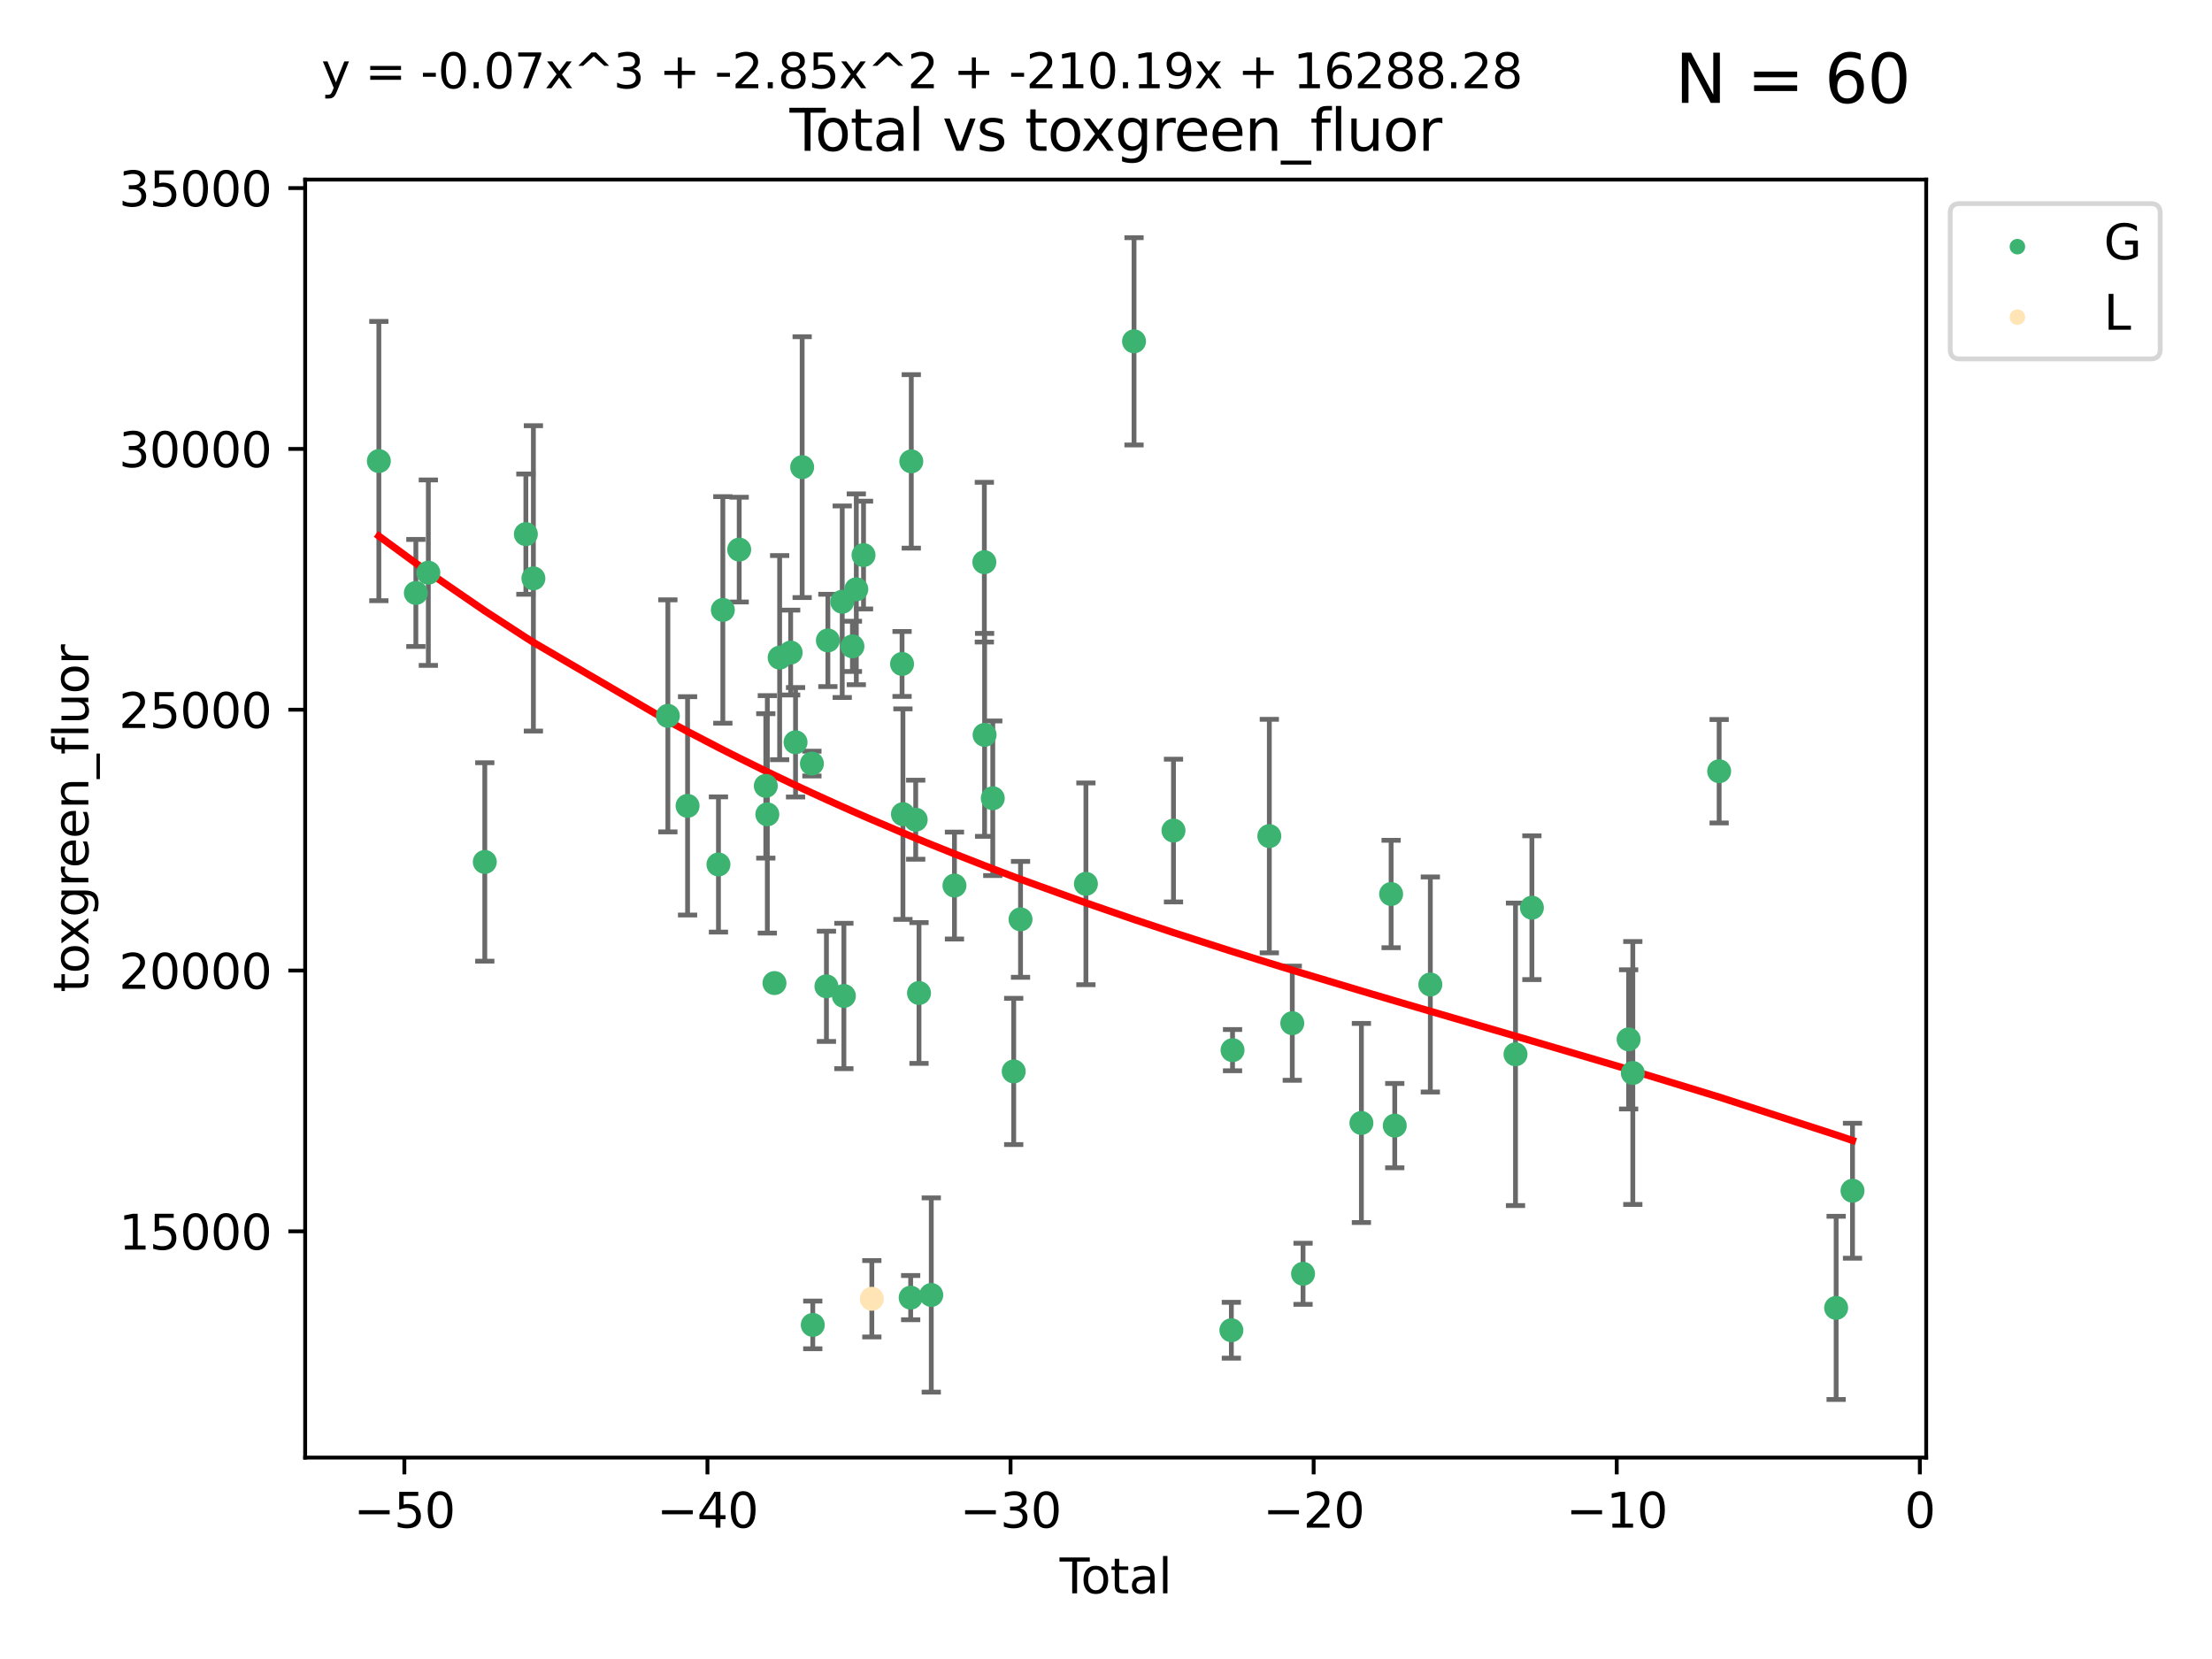 <?xml version="1.0" encoding="utf-8" standalone="no"?>
<!DOCTYPE svg PUBLIC "-//W3C//DTD SVG 1.1//EN"
  "http://www.w3.org/Graphics/SVG/1.1/DTD/svg11.dtd">
<svg xmlns:xlink="http://www.w3.org/1999/xlink" width="460.8pt" height="345.6pt" viewBox="0 0 460.8 345.6" xmlns="http://www.w3.org/2000/svg" version="1.1">
 <defs>
  <style type="text/css">*{stroke-linejoin: round; stroke-linecap: butt}</style>
 </defs>
 <g id="figure_1">
  <g id="patch_1">
   <path d="M 0 345.6 
L 460.8 345.6 
L 460.8 0 
L 0 0 
z
" style="fill: #ffffff"/>
  </g>
  <g id="axes_1">
   <g id="patch_2">
    <path d="M 63.571 303.64 
L 401.26 303.64 
L 401.26 37.411 
L 63.571 37.411 
z
" style="fill: #ffffff"/>
   </g>
   <g id="PathCollection_1">
    <defs>
     <path id="mec9928dfe5" d="M 0 1.118 
C 0.297 1.118 0.581 1 0.791 0.791 
C 1 0.581 1.118 0.297 1.118 0 
C 1.118 -0.297 1 -0.581 0.791 -0.791 
C 0.581 -1 0.297 -1.118 0 -1.118 
C -0.297 -1.118 -0.581 -1 -0.791 -0.791 
C -1 -0.581 -1.118 -0.297 -1.118 0 
C -1.118 0.297 -1 0.581 -0.791 0.791 
C -0.581 1 -0.297 1.118 0 1.118 
z
" style="stroke: #3cb371"/>
    </defs>
    <g clip-path="url(#p3810a87387)">
     <use xlink:href="#mec9928dfe5" x="78.921" y="96.048" style="fill: #3cb371; stroke: #3cb371"/>
     <use xlink:href="#mec9928dfe5" x="86.632" y="123.522" style="fill: #3cb371; stroke: #3cb371"/>
     <use xlink:href="#mec9928dfe5" x="89.23" y="119.301" style="fill: #3cb371; stroke: #3cb371"/>
     <use xlink:href="#mec9928dfe5" x="100.991" y="179.559" style="fill: #3cb371; stroke: #3cb371"/>
     <use xlink:href="#mec9928dfe5" x="109.547" y="111.272" style="fill: #3cb371; stroke: #3cb371"/>
     <use xlink:href="#mec9928dfe5" x="111.115" y="120.487" style="fill: #3cb371; stroke: #3cb371"/>
     <use xlink:href="#mec9928dfe5" x="139.13" y="149.128" style="fill: #3cb371; stroke: #3cb371"/>
     <use xlink:href="#mec9928dfe5" x="143.234" y="167.877" style="fill: #3cb371; stroke: #3cb371"/>
     <use xlink:href="#mec9928dfe5" x="149.667" y="180.088" style="fill: #3cb371; stroke: #3cb371"/>
     <use xlink:href="#mec9928dfe5" x="150.581" y="127.058" style="fill: #3cb371; stroke: #3cb371"/>
     <use xlink:href="#mec9928dfe5" x="153.989" y="114.493" style="fill: #3cb371; stroke: #3cb371"/>
     <use xlink:href="#mec9928dfe5" x="159.53" y="163.714" style="fill: #3cb371; stroke: #3cb371"/>
     <use xlink:href="#mec9928dfe5" x="159.85" y="169.645" style="fill: #3cb371; stroke: #3cb371"/>
     <use xlink:href="#mec9928dfe5" x="161.338" y="204.793" style="fill: #3cb371; stroke: #3cb371"/>
     <use xlink:href="#mec9928dfe5" x="162.414" y="136.995" style="fill: #3cb371; stroke: #3cb371"/>
     <use xlink:href="#mec9928dfe5" x="164.708" y="135.94" style="fill: #3cb371; stroke: #3cb371"/>
     <use xlink:href="#mec9928dfe5" x="165.728" y="154.629" style="fill: #3cb371; stroke: #3cb371"/>
     <use xlink:href="#mec9928dfe5" x="167.103" y="97.313" style="fill: #3cb371; stroke: #3cb371"/>
     <use xlink:href="#mec9928dfe5" x="169.136" y="159.069" style="fill: #3cb371; stroke: #3cb371"/>
     <use xlink:href="#mec9928dfe5" x="169.317" y="276.006" style="fill: #3cb371; stroke: #3cb371"/>
     <use xlink:href="#mec9928dfe5" x="172.162" y="205.47" style="fill: #3cb371; stroke: #3cb371"/>
     <use xlink:href="#mec9928dfe5" x="172.464" y="133.412" style="fill: #3cb371; stroke: #3cb371"/>
     <use xlink:href="#mec9928dfe5" x="175.452" y="125.352" style="fill: #3cb371; stroke: #3cb371"/>
     <use xlink:href="#mec9928dfe5" x="175.797" y="207.477" style="fill: #3cb371; stroke: #3cb371"/>
     <use xlink:href="#mec9928dfe5" x="177.576" y="134.649" style="fill: #3cb371; stroke: #3cb371"/>
     <use xlink:href="#mec9928dfe5" x="178.386" y="122.761" style="fill: #3cb371; stroke: #3cb371"/>
     <use xlink:href="#mec9928dfe5" x="179.887" y="115.631" style="fill: #3cb371; stroke: #3cb371"/>
     <use xlink:href="#mec9928dfe5" x="187.915" y="138.312" style="fill: #3cb371; stroke: #3cb371"/>
     <use xlink:href="#mec9928dfe5" x="188.097" y="169.603" style="fill: #3cb371; stroke: #3cb371"/>
     <use xlink:href="#mec9928dfe5" x="189.709" y="270.322" style="fill: #3cb371; stroke: #3cb371"/>
     <use xlink:href="#mec9928dfe5" x="189.838" y="96.115" style="fill: #3cb371; stroke: #3cb371"/>
     <use xlink:href="#mec9928dfe5" x="190.758" y="170.758" style="fill: #3cb371; stroke: #3cb371"/>
     <use xlink:href="#mec9928dfe5" x="191.445" y="206.859" style="fill: #3cb371; stroke: #3cb371"/>
     <use xlink:href="#mec9928dfe5" x="194.002" y="269.768" style="fill: #3cb371; stroke: #3cb371"/>
     <use xlink:href="#mec9928dfe5" x="198.831" y="184.477" style="fill: #3cb371; stroke: #3cb371"/>
     <use xlink:href="#mec9928dfe5" x="205.058" y="117.11" style="fill: #3cb371; stroke: #3cb371"/>
     <use xlink:href="#mec9928dfe5" x="205.109" y="153.088" style="fill: #3cb371; stroke: #3cb371"/>
     <use xlink:href="#mec9928dfe5" x="206.813" y="166.292" style="fill: #3cb371; stroke: #3cb371"/>
     <use xlink:href="#mec9928dfe5" x="211.175" y="223.199" style="fill: #3cb371; stroke: #3cb371"/>
     <use xlink:href="#mec9928dfe5" x="212.596" y="191.519" style="fill: #3cb371; stroke: #3cb371"/>
     <use xlink:href="#mec9928dfe5" x="226.215" y="184.12" style="fill: #3cb371; stroke: #3cb371"/>
     <use xlink:href="#mec9928dfe5" x="236.24" y="71.105" style="fill: #3cb371; stroke: #3cb371"/>
     <use xlink:href="#mec9928dfe5" x="244.459" y="173.02" style="fill: #3cb371; stroke: #3cb371"/>
     <use xlink:href="#mec9928dfe5" x="256.515" y="277.113" style="fill: #3cb371; stroke: #3cb371"/>
     <use xlink:href="#mec9928dfe5" x="256.761" y="218.767" style="fill: #3cb371; stroke: #3cb371"/>
     <use xlink:href="#mec9928dfe5" x="264.423" y="174.174" style="fill: #3cb371; stroke: #3cb371"/>
     <use xlink:href="#mec9928dfe5" x="269.206" y="213.15" style="fill: #3cb371; stroke: #3cb371"/>
     <use xlink:href="#mec9928dfe5" x="271.449" y="265.352" style="fill: #3cb371; stroke: #3cb371"/>
     <use xlink:href="#mec9928dfe5" x="283.606" y="233.936" style="fill: #3cb371; stroke: #3cb371"/>
     <use xlink:href="#mec9928dfe5" x="289.795" y="186.237" style="fill: #3cb371; stroke: #3cb371"/>
     <use xlink:href="#mec9928dfe5" x="290.554" y="234.489" style="fill: #3cb371; stroke: #3cb371"/>
     <use xlink:href="#mec9928dfe5" x="297.964" y="205.085" style="fill: #3cb371; stroke: #3cb371"/>
     <use xlink:href="#mec9928dfe5" x="315.707" y="219.635" style="fill: #3cb371; stroke: #3cb371"/>
     <use xlink:href="#mec9928dfe5" x="319.122" y="189.091" style="fill: #3cb371; stroke: #3cb371"/>
     <use xlink:href="#mec9928dfe5" x="339.271" y="216.519" style="fill: #3cb371; stroke: #3cb371"/>
     <use xlink:href="#mec9928dfe5" x="340.146" y="223.523" style="fill: #3cb371; stroke: #3cb371"/>
     <use xlink:href="#mec9928dfe5" x="358.131" y="160.664" style="fill: #3cb371; stroke: #3cb371"/>
     <use xlink:href="#mec9928dfe5" x="382.503" y="272.458" style="fill: #3cb371; stroke: #3cb371"/>
     <use xlink:href="#mec9928dfe5" x="385.911" y="248.052" style="fill: #3cb371; stroke: #3cb371"/>
    </g>
   </g>
   <g id="PathCollection_2">
    <defs>
     <path id="mc973ef1499" d="M 0 1.118 
C 0.297 1.118 0.581 1 0.791 0.791 
C 1 0.581 1.118 0.297 1.118 0 
C 1.118 -0.297 1 -0.581 0.791 -0.791 
C 0.581 -1 0.297 -1.118 0 -1.118 
C -0.297 -1.118 -0.581 -1 -0.791 -0.791 
C -1 -0.581 -1.118 -0.297 -1.118 0 
C -1.118 0.297 -1 0.581 -0.791 0.791 
C -0.581 1 -0.297 1.118 0 1.118 
z
" style="stroke: #ffe4b5"/>
    </defs>
    <g clip-path="url(#p3810a87387)">
     <use xlink:href="#mc973ef1499" x="181.621" y="270.558" style="fill: #ffe4b5; stroke: #ffe4b5"/>
    </g>
   </g>
   <g id="matplotlib.axis_1">
    <g id="xtick_1">
     <g id="line2d_1">
      <defs>
       <path id="mdeb9ce84ce" d="M 0 0 
L 0 3.5 
" style="stroke: #000000; stroke-width: 0.8"/>
      </defs>
      <g>
       <use xlink:href="#mdeb9ce84ce" x="84.235" y="303.64" style="stroke: #000000; stroke-width: 0.8"/>
      </g>
     </g>
     <g id="text_1">
      <!-- −50 -->
      <g transform="translate(73.682 318.238)scale(0.1 -0.1)">
       <defs>
        <path id="DejaVuSans-2212" d="M 678 2272 
L 4684 2272 
L 4684 1741 
L 678 1741 
L 678 2272 
z
" transform="scale(0.016)"/>
        <path id="DejaVuSans-35" d="M 691 4666 
L 3169 4666 
L 3169 4134 
L 1269 4134 
L 1269 2991 
Q 1406 3038 1543 3061 
Q 1681 3084 1819 3084 
Q 2600 3084 3056 2656 
Q 3513 2228 3513 1497 
Q 3513 744 3044 326 
Q 2575 -91 1722 -91 
Q 1428 -91 1123 -41 
Q 819 9 494 109 
L 494 744 
Q 775 591 1075 516 
Q 1375 441 1709 441 
Q 2250 441 2565 725 
Q 2881 1009 2881 1497 
Q 2881 1984 2565 2268 
Q 2250 2553 1709 2553 
Q 1456 2553 1204 2497 
Q 953 2441 691 2322 
L 691 4666 
z
" transform="scale(0.016)"/>
        <path id="DejaVuSans-30" d="M 2034 4250 
Q 1547 4250 1301 3770 
Q 1056 3291 1056 2328 
Q 1056 1369 1301 889 
Q 1547 409 2034 409 
Q 2525 409 2770 889 
Q 3016 1369 3016 2328 
Q 3016 3291 2770 3770 
Q 2525 4250 2034 4250 
z
M 2034 4750 
Q 2819 4750 3233 4129 
Q 3647 3509 3647 2328 
Q 3647 1150 3233 529 
Q 2819 -91 2034 -91 
Q 1250 -91 836 529 
Q 422 1150 422 2328 
Q 422 3509 836 4129 
Q 1250 4750 2034 4750 
z
" transform="scale(0.016)"/>
       </defs>
       <use xlink:href="#DejaVuSans-2212"/>
       <use xlink:href="#DejaVuSans-35" x="83.789"/>
       <use xlink:href="#DejaVuSans-30" x="147.412"/>
      </g>
     </g>
    </g>
    <g id="xtick_2">
     <g id="line2d_2">
      <g>
       <use xlink:href="#mdeb9ce84ce" x="147.375" y="303.64" style="stroke: #000000; stroke-width: 0.8"/>
      </g>
     </g>
     <g id="text_2">
      <!-- −40 -->
      <g transform="translate(136.823 318.238)scale(0.1 -0.1)">
       <defs>
        <path id="DejaVuSans-34" d="M 2419 4116 
L 825 1625 
L 2419 1625 
L 2419 4116 
z
M 2253 4666 
L 3047 4666 
L 3047 1625 
L 3713 1625 
L 3713 1100 
L 3047 1100 
L 3047 0 
L 2419 0 
L 2419 1100 
L 313 1100 
L 313 1709 
L 2253 4666 
z
" transform="scale(0.016)"/>
       </defs>
       <use xlink:href="#DejaVuSans-2212"/>
       <use xlink:href="#DejaVuSans-34" x="83.789"/>
       <use xlink:href="#DejaVuSans-30" x="147.412"/>
      </g>
     </g>
    </g>
    <g id="xtick_3">
     <g id="line2d_3">
      <g>
       <use xlink:href="#mdeb9ce84ce" x="210.515" y="303.64" style="stroke: #000000; stroke-width: 0.8"/>
      </g>
     </g>
     <g id="text_3">
      <!-- −30 -->
      <g transform="translate(199.963 318.238)scale(0.1 -0.1)">
       <defs>
        <path id="DejaVuSans-33" d="M 2597 2516 
Q 3050 2419 3304 2112 
Q 3559 1806 3559 1356 
Q 3559 666 3084 287 
Q 2609 -91 1734 -91 
Q 1441 -91 1130 -33 
Q 819 25 488 141 
L 488 750 
Q 750 597 1062 519 
Q 1375 441 1716 441 
Q 2309 441 2620 675 
Q 2931 909 2931 1356 
Q 2931 1769 2642 2001 
Q 2353 2234 1838 2234 
L 1294 2234 
L 1294 2753 
L 1863 2753 
Q 2328 2753 2575 2939 
Q 2822 3125 2822 3475 
Q 2822 3834 2567 4026 
Q 2313 4219 1838 4219 
Q 1578 4219 1281 4162 
Q 984 4106 628 3988 
L 628 4550 
Q 988 4650 1302 4700 
Q 1616 4750 1894 4750 
Q 2613 4750 3031 4423 
Q 3450 4097 3450 3541 
Q 3450 3153 3228 2886 
Q 3006 2619 2597 2516 
z
" transform="scale(0.016)"/>
       </defs>
       <use xlink:href="#DejaVuSans-2212"/>
       <use xlink:href="#DejaVuSans-33" x="83.789"/>
       <use xlink:href="#DejaVuSans-30" x="147.412"/>
      </g>
     </g>
    </g>
    <g id="xtick_4">
     <g id="line2d_4">
      <g>
       <use xlink:href="#mdeb9ce84ce" x="273.656" y="303.64" style="stroke: #000000; stroke-width: 0.8"/>
      </g>
     </g>
     <g id="text_4">
      <!-- −20 -->
      <g transform="translate(263.103 318.238)scale(0.1 -0.1)">
       <defs>
        <path id="DejaVuSans-32" d="M 1228 531 
L 3431 531 
L 3431 0 
L 469 0 
L 469 531 
Q 828 903 1448 1529 
Q 2069 2156 2228 2338 
Q 2531 2678 2651 2914 
Q 2772 3150 2772 3378 
Q 2772 3750 2511 3984 
Q 2250 4219 1831 4219 
Q 1534 4219 1204 4116 
Q 875 4013 500 3803 
L 500 4441 
Q 881 4594 1212 4672 
Q 1544 4750 1819 4750 
Q 2544 4750 2975 4387 
Q 3406 4025 3406 3419 
Q 3406 3131 3298 2873 
Q 3191 2616 2906 2266 
Q 2828 2175 2409 1742 
Q 1991 1309 1228 531 
z
" transform="scale(0.016)"/>
       </defs>
       <use xlink:href="#DejaVuSans-2212"/>
       <use xlink:href="#DejaVuSans-32" x="83.789"/>
       <use xlink:href="#DejaVuSans-30" x="147.412"/>
      </g>
     </g>
    </g>
    <g id="xtick_5">
     <g id="line2d_5">
      <g>
       <use xlink:href="#mdeb9ce84ce" x="336.796" y="303.64" style="stroke: #000000; stroke-width: 0.8"/>
      </g>
     </g>
     <g id="text_5">
      <!-- −10 -->
      <g transform="translate(326.244 318.238)scale(0.1 -0.1)">
       <defs>
        <path id="DejaVuSans-31" d="M 794 531 
L 1825 531 
L 1825 4091 
L 703 3866 
L 703 4441 
L 1819 4666 
L 2450 4666 
L 2450 531 
L 3481 531 
L 3481 0 
L 794 0 
L 794 531 
z
" transform="scale(0.016)"/>
       </defs>
       <use xlink:href="#DejaVuSans-2212"/>
       <use xlink:href="#DejaVuSans-31" x="83.789"/>
       <use xlink:href="#DejaVuSans-30" x="147.412"/>
      </g>
     </g>
    </g>
    <g id="xtick_6">
     <g id="line2d_6">
      <g>
       <use xlink:href="#mdeb9ce84ce" x="399.937" y="303.64" style="stroke: #000000; stroke-width: 0.8"/>
      </g>
     </g>
     <g id="text_6">
      <!-- 0 -->
      <g transform="translate(396.755 318.238)scale(0.1 -0.1)">
       <use xlink:href="#DejaVuSans-30"/>
      </g>
     </g>
    </g>
    <g id="text_7">
     <!-- Total -->
     <g transform="translate(220.739 331.917)scale(0.1 -0.1)">
      <defs>
       <path id="DejaVuSans-54" d="M -19 4666 
L 3928 4666 
L 3928 4134 
L 2272 4134 
L 2272 0 
L 1638 0 
L 1638 4134 
L -19 4134 
L -19 4666 
z
" transform="scale(0.016)"/>
       <path id="DejaVuSans-6f" d="M 1959 3097 
Q 1497 3097 1228 2736 
Q 959 2375 959 1747 
Q 959 1119 1226 758 
Q 1494 397 1959 397 
Q 2419 397 2687 759 
Q 2956 1122 2956 1747 
Q 2956 2369 2687 2733 
Q 2419 3097 1959 3097 
z
M 1959 3584 
Q 2709 3584 3137 3096 
Q 3566 2609 3566 1747 
Q 3566 888 3137 398 
Q 2709 -91 1959 -91 
Q 1206 -91 779 398 
Q 353 888 353 1747 
Q 353 2609 779 3096 
Q 1206 3584 1959 3584 
z
" transform="scale(0.016)"/>
       <path id="DejaVuSans-74" d="M 1172 4494 
L 1172 3500 
L 2356 3500 
L 2356 3053 
L 1172 3053 
L 1172 1153 
Q 1172 725 1289 603 
Q 1406 481 1766 481 
L 2356 481 
L 2356 0 
L 1766 0 
Q 1100 0 847 248 
Q 594 497 594 1153 
L 594 3053 
L 172 3053 
L 172 3500 
L 594 3500 
L 594 4494 
L 1172 4494 
z
" transform="scale(0.016)"/>
       <path id="DejaVuSans-61" d="M 2194 1759 
Q 1497 1759 1228 1600 
Q 959 1441 959 1056 
Q 959 750 1161 570 
Q 1363 391 1709 391 
Q 2188 391 2477 730 
Q 2766 1069 2766 1631 
L 2766 1759 
L 2194 1759 
z
M 3341 1997 
L 3341 0 
L 2766 0 
L 2766 531 
Q 2569 213 2275 61 
Q 1981 -91 1556 -91 
Q 1019 -91 701 211 
Q 384 513 384 1019 
Q 384 1609 779 1909 
Q 1175 2209 1959 2209 
L 2766 2209 
L 2766 2266 
Q 2766 2663 2505 2880 
Q 2244 3097 1772 3097 
Q 1472 3097 1187 3025 
Q 903 2953 641 2809 
L 641 3341 
Q 956 3463 1253 3523 
Q 1550 3584 1831 3584 
Q 2591 3584 2966 3190 
Q 3341 2797 3341 1997 
z
" transform="scale(0.016)"/>
       <path id="DejaVuSans-6c" d="M 603 4863 
L 1178 4863 
L 1178 0 
L 603 0 
L 603 4863 
z
" transform="scale(0.016)"/>
      </defs>
      <use xlink:href="#DejaVuSans-54"/>
      <use xlink:href="#DejaVuSans-6f" x="44.084"/>
      <use xlink:href="#DejaVuSans-74" x="105.266"/>
      <use xlink:href="#DejaVuSans-61" x="144.475"/>
      <use xlink:href="#DejaVuSans-6c" x="205.754"/>
     </g>
    </g>
   </g>
   <g id="matplotlib.axis_2">
    <g id="ytick_1">
     <g id="line2d_7">
      <defs>
       <path id="m1583beb563" d="M 0 0 
L -3.5 0 
" style="stroke: #000000; stroke-width: 0.8"/>
      </defs>
      <g>
       <use xlink:href="#m1583beb563" x="63.571" y="256.511" style="stroke: #000000; stroke-width: 0.8"/>
      </g>
     </g>
     <g id="text_8">
      <!-- 15000 -->
      <g transform="translate(24.759 260.31)scale(0.1 -0.1)">
       <use xlink:href="#DejaVuSans-31"/>
       <use xlink:href="#DejaVuSans-35" x="63.623"/>
       <use xlink:href="#DejaVuSans-30" x="127.246"/>
       <use xlink:href="#DejaVuSans-30" x="190.869"/>
       <use xlink:href="#DejaVuSans-30" x="254.492"/>
      </g>
     </g>
    </g>
    <g id="ytick_2">
     <g id="line2d_8">
      <g>
       <use xlink:href="#m1583beb563" x="63.571" y="202.179" style="stroke: #000000; stroke-width: 0.8"/>
      </g>
     </g>
     <g id="text_9">
      <!-- 20000 -->
      <g transform="translate(24.759 205.978)scale(0.1 -0.1)">
       <use xlink:href="#DejaVuSans-32"/>
       <use xlink:href="#DejaVuSans-30" x="63.623"/>
       <use xlink:href="#DejaVuSans-30" x="127.246"/>
       <use xlink:href="#DejaVuSans-30" x="190.869"/>
       <use xlink:href="#DejaVuSans-30" x="254.492"/>
      </g>
     </g>
    </g>
    <g id="ytick_3">
     <g id="line2d_9">
      <g>
       <use xlink:href="#m1583beb563" x="63.571" y="147.847" style="stroke: #000000; stroke-width: 0.8"/>
      </g>
     </g>
     <g id="text_10">
      <!-- 25000 -->
      <g transform="translate(24.759 151.646)scale(0.1 -0.1)">
       <use xlink:href="#DejaVuSans-32"/>
       <use xlink:href="#DejaVuSans-35" x="63.623"/>
       <use xlink:href="#DejaVuSans-30" x="127.246"/>
       <use xlink:href="#DejaVuSans-30" x="190.869"/>
       <use xlink:href="#DejaVuSans-30" x="254.492"/>
      </g>
     </g>
    </g>
    <g id="ytick_4">
     <g id="line2d_10">
      <g>
       <use xlink:href="#m1583beb563" x="63.571" y="93.515" style="stroke: #000000; stroke-width: 0.8"/>
      </g>
     </g>
     <g id="text_11">
      <!-- 30000 -->
      <g transform="translate(24.759 97.315)scale(0.1 -0.1)">
       <use xlink:href="#DejaVuSans-33"/>
       <use xlink:href="#DejaVuSans-30" x="63.623"/>
       <use xlink:href="#DejaVuSans-30" x="127.246"/>
       <use xlink:href="#DejaVuSans-30" x="190.869"/>
       <use xlink:href="#DejaVuSans-30" x="254.492"/>
      </g>
     </g>
    </g>
    <g id="ytick_5">
     <g id="line2d_11">
      <g>
       <use xlink:href="#m1583beb563" x="63.571" y="39.183" style="stroke: #000000; stroke-width: 0.8"/>
      </g>
     </g>
     <g id="text_12">
      <!-- 35000 -->
      <g transform="translate(24.759 42.983)scale(0.1 -0.1)">
       <use xlink:href="#DejaVuSans-33"/>
       <use xlink:href="#DejaVuSans-35" x="63.623"/>
       <use xlink:href="#DejaVuSans-30" x="127.246"/>
       <use xlink:href="#DejaVuSans-30" x="190.869"/>
       <use xlink:href="#DejaVuSans-30" x="254.492"/>
      </g>
     </g>
    </g>
    <g id="text_13">
     <!-- toxgreen_fluor -->
     <g transform="translate(18.401 206.72)rotate(-90)scale(0.1 -0.1)">
      <defs>
       <path id="DejaVuSans-78" d="M 3513 3500 
L 2247 1797 
L 3578 0 
L 2900 0 
L 1881 1375 
L 863 0 
L 184 0 
L 1544 1831 
L 300 3500 
L 978 3500 
L 1906 2253 
L 2834 3500 
L 3513 3500 
z
" transform="scale(0.016)"/>
       <path id="DejaVuSans-67" d="M 2906 1791 
Q 2906 2416 2648 2759 
Q 2391 3103 1925 3103 
Q 1463 3103 1205 2759 
Q 947 2416 947 1791 
Q 947 1169 1205 825 
Q 1463 481 1925 481 
Q 2391 481 2648 825 
Q 2906 1169 2906 1791 
z
M 3481 434 
Q 3481 -459 3084 -895 
Q 2688 -1331 1869 -1331 
Q 1566 -1331 1297 -1286 
Q 1028 -1241 775 -1147 
L 775 -588 
Q 1028 -725 1275 -790 
Q 1522 -856 1778 -856 
Q 2344 -856 2625 -561 
Q 2906 -266 2906 331 
L 2906 616 
Q 2728 306 2450 153 
Q 2172 0 1784 0 
Q 1141 0 747 490 
Q 353 981 353 1791 
Q 353 2603 747 3093 
Q 1141 3584 1784 3584 
Q 2172 3584 2450 3431 
Q 2728 3278 2906 2969 
L 2906 3500 
L 3481 3500 
L 3481 434 
z
" transform="scale(0.016)"/>
       <path id="DejaVuSans-72" d="M 2631 2963 
Q 2534 3019 2420 3045 
Q 2306 3072 2169 3072 
Q 1681 3072 1420 2755 
Q 1159 2438 1159 1844 
L 1159 0 
L 581 0 
L 581 3500 
L 1159 3500 
L 1159 2956 
Q 1341 3275 1631 3429 
Q 1922 3584 2338 3584 
Q 2397 3584 2469 3576 
Q 2541 3569 2628 3553 
L 2631 2963 
z
" transform="scale(0.016)"/>
       <path id="DejaVuSans-65" d="M 3597 1894 
L 3597 1613 
L 953 1613 
Q 991 1019 1311 708 
Q 1631 397 2203 397 
Q 2534 397 2845 478 
Q 3156 559 3463 722 
L 3463 178 
Q 3153 47 2828 -22 
Q 2503 -91 2169 -91 
Q 1331 -91 842 396 
Q 353 884 353 1716 
Q 353 2575 817 3079 
Q 1281 3584 2069 3584 
Q 2775 3584 3186 3129 
Q 3597 2675 3597 1894 
z
M 3022 2063 
Q 3016 2534 2758 2815 
Q 2500 3097 2075 3097 
Q 1594 3097 1305 2825 
Q 1016 2553 972 2059 
L 3022 2063 
z
" transform="scale(0.016)"/>
       <path id="DejaVuSans-6e" d="M 3513 2113 
L 3513 0 
L 2938 0 
L 2938 2094 
Q 2938 2591 2744 2837 
Q 2550 3084 2163 3084 
Q 1697 3084 1428 2787 
Q 1159 2491 1159 1978 
L 1159 0 
L 581 0 
L 581 3500 
L 1159 3500 
L 1159 2956 
Q 1366 3272 1645 3428 
Q 1925 3584 2291 3584 
Q 2894 3584 3203 3211 
Q 3513 2838 3513 2113 
z
" transform="scale(0.016)"/>
       <path id="DejaVuSans-5f" d="M 3263 -1063 
L 3263 -1509 
L -63 -1509 
L -63 -1063 
L 3263 -1063 
z
" transform="scale(0.016)"/>
       <path id="DejaVuSans-66" d="M 2375 4863 
L 2375 4384 
L 1825 4384 
Q 1516 4384 1395 4259 
Q 1275 4134 1275 3809 
L 1275 3500 
L 2222 3500 
L 2222 3053 
L 1275 3053 
L 1275 0 
L 697 0 
L 697 3053 
L 147 3053 
L 147 3500 
L 697 3500 
L 697 3744 
Q 697 4328 969 4595 
Q 1241 4863 1831 4863 
L 2375 4863 
z
" transform="scale(0.016)"/>
       <path id="DejaVuSans-75" d="M 544 1381 
L 544 3500 
L 1119 3500 
L 1119 1403 
Q 1119 906 1312 657 
Q 1506 409 1894 409 
Q 2359 409 2629 706 
Q 2900 1003 2900 1516 
L 2900 3500 
L 3475 3500 
L 3475 0 
L 2900 0 
L 2900 538 
Q 2691 219 2414 64 
Q 2138 -91 1772 -91 
Q 1169 -91 856 284 
Q 544 659 544 1381 
z
M 1991 3584 
L 1991 3584 
z
" transform="scale(0.016)"/>
      </defs>
      <use xlink:href="#DejaVuSans-74"/>
      <use xlink:href="#DejaVuSans-6f" x="39.209"/>
      <use xlink:href="#DejaVuSans-78" x="97.266"/>
      <use xlink:href="#DejaVuSans-67" x="156.445"/>
      <use xlink:href="#DejaVuSans-72" x="219.922"/>
      <use xlink:href="#DejaVuSans-65" x="258.785"/>
      <use xlink:href="#DejaVuSans-65" x="320.309"/>
      <use xlink:href="#DejaVuSans-6e" x="381.832"/>
      <use xlink:href="#DejaVuSans-5f" x="445.211"/>
      <use xlink:href="#DejaVuSans-66" x="495.211"/>
      <use xlink:href="#DejaVuSans-6c" x="530.416"/>
      <use xlink:href="#DejaVuSans-75" x="558.199"/>
      <use xlink:href="#DejaVuSans-6f" x="621.578"/>
      <use xlink:href="#DejaVuSans-72" x="682.76"/>
     </g>
    </g>
   </g>
   <g id="LineCollection_1">
    <path d="M 78.921 125.138 
L 78.921 66.959 
" clip-path="url(#p3810a87387)" style="fill: none; stroke: #696969"/>
    <path d="M 86.632 134.672 
L 86.632 112.372 
" clip-path="url(#p3810a87387)" style="fill: none; stroke: #696969"/>
    <path d="M 89.23 138.619 
L 89.23 99.984 
" clip-path="url(#p3810a87387)" style="fill: none; stroke: #696969"/>
    <path d="M 100.991 200.223 
L 100.991 158.894 
" clip-path="url(#p3810a87387)" style="fill: none; stroke: #696969"/>
    <path d="M 109.547 123.797 
L 109.547 98.746 
" clip-path="url(#p3810a87387)" style="fill: none; stroke: #696969"/>
    <path d="M 111.115 152.293 
L 111.115 88.682 
" clip-path="url(#p3810a87387)" style="fill: none; stroke: #696969"/>
    <path d="M 139.13 173.298 
L 139.13 124.958 
" clip-path="url(#p3810a87387)" style="fill: none; stroke: #696969"/>
    <path d="M 143.234 190.618 
L 143.234 145.135 
" clip-path="url(#p3810a87387)" style="fill: none; stroke: #696969"/>
    <path d="M 149.667 194.167 
L 149.667 166.008 
" clip-path="url(#p3810a87387)" style="fill: none; stroke: #696969"/>
    <path d="M 150.581 150.66 
L 150.581 103.457 
" clip-path="url(#p3810a87387)" style="fill: none; stroke: #696969"/>
    <path d="M 153.989 125.404 
L 153.989 103.582 
" clip-path="url(#p3810a87387)" style="fill: none; stroke: #696969"/>
    <path d="M 159.53 178.757 
L 159.53 148.671 
" clip-path="url(#p3810a87387)" style="fill: none; stroke: #696969"/>
    <path d="M 159.85 194.38 
L 159.85 144.911 
" clip-path="url(#p3810a87387)" style="fill: none; stroke: #696969"/>
    <path d="M 161.338 205.606 
L 161.338 203.979 
" clip-path="url(#p3810a87387)" style="fill: none; stroke: #696969"/>
    <path d="M 162.414 158.256 
L 162.414 115.734 
" clip-path="url(#p3810a87387)" style="fill: none; stroke: #696969"/>
    <path d="M 164.708 144.778 
L 164.708 127.103 
" clip-path="url(#p3810a87387)" style="fill: none; stroke: #696969"/>
    <path d="M 165.728 166.028 
L 165.728 143.229 
" clip-path="url(#p3810a87387)" style="fill: none; stroke: #696969"/>
    <path d="M 167.103 124.482 
L 167.103 70.143 
" clip-path="url(#p3810a87387)" style="fill: none; stroke: #696969"/>
    <path d="M 169.136 161.651 
L 169.136 156.486 
" clip-path="url(#p3810a87387)" style="fill: none; stroke: #696969"/>
    <path d="M 169.317 280.975 
L 169.317 271.036 
" clip-path="url(#p3810a87387)" style="fill: none; stroke: #696969"/>
    <path d="M 172.162 216.95 
L 172.162 193.99 
" clip-path="url(#p3810a87387)" style="fill: none; stroke: #696969"/>
    <path d="M 172.464 143.03 
L 172.464 123.793 
" clip-path="url(#p3810a87387)" style="fill: none; stroke: #696969"/>
    <path d="M 175.452 145.303 
L 175.452 105.402 
" clip-path="url(#p3810a87387)" style="fill: none; stroke: #696969"/>
    <path d="M 175.797 222.62 
L 175.797 192.334 
" clip-path="url(#p3810a87387)" style="fill: none; stroke: #696969"/>
    <path d="M 177.576 139.883 
L 177.576 129.415 
" clip-path="url(#p3810a87387)" style="fill: none; stroke: #696969"/>
    <path d="M 178.386 142.632 
L 178.386 102.889 
" clip-path="url(#p3810a87387)" style="fill: none; stroke: #696969"/>
    <path d="M 179.887 126.854 
L 179.887 104.409 
" clip-path="url(#p3810a87387)" style="fill: none; stroke: #696969"/>
    <path d="M 187.915 145.078 
L 187.915 131.546 
" clip-path="url(#p3810a87387)" style="fill: none; stroke: #696969"/>
    <path d="M 188.097 191.531 
L 188.097 147.675 
" clip-path="url(#p3810a87387)" style="fill: none; stroke: #696969"/>
    <path d="M 189.709 274.927 
L 189.709 265.717 
" clip-path="url(#p3810a87387)" style="fill: none; stroke: #696969"/>
    <path d="M 189.838 114.186 
L 189.838 78.044 
" clip-path="url(#p3810a87387)" style="fill: none; stroke: #696969"/>
    <path d="M 190.758 178.993 
L 190.758 162.524 
" clip-path="url(#p3810a87387)" style="fill: none; stroke: #696969"/>
    <path d="M 191.445 221.522 
L 191.445 192.196 
" clip-path="url(#p3810a87387)" style="fill: none; stroke: #696969"/>
    <path d="M 194.002 290 
L 194.002 249.536 
" clip-path="url(#p3810a87387)" style="fill: none; stroke: #696969"/>
    <path d="M 198.831 195.612 
L 198.831 173.341 
" clip-path="url(#p3810a87387)" style="fill: none; stroke: #696969"/>
    <path d="M 205.058 133.746 
L 205.058 100.474 
" clip-path="url(#p3810a87387)" style="fill: none; stroke: #696969"/>
    <path d="M 205.109 174.228 
L 205.109 131.947 
" clip-path="url(#p3810a87387)" style="fill: none; stroke: #696969"/>
    <path d="M 206.813 182.398 
L 206.813 150.186 
" clip-path="url(#p3810a87387)" style="fill: none; stroke: #696969"/>
    <path d="M 211.175 238.428 
L 211.175 207.97 
" clip-path="url(#p3810a87387)" style="fill: none; stroke: #696969"/>
    <path d="M 212.596 203.589 
L 212.596 179.449 
" clip-path="url(#p3810a87387)" style="fill: none; stroke: #696969"/>
    <path d="M 226.215 205.132 
L 226.215 163.108 
" clip-path="url(#p3810a87387)" style="fill: none; stroke: #696969"/>
    <path d="M 236.24 92.698 
L 236.24 49.513 
" clip-path="url(#p3810a87387)" style="fill: none; stroke: #696969"/>
    <path d="M 244.459 187.886 
L 244.459 158.154 
" clip-path="url(#p3810a87387)" style="fill: none; stroke: #696969"/>
    <path d="M 256.515 282.93 
L 256.515 271.296 
" clip-path="url(#p3810a87387)" style="fill: none; stroke: #696969"/>
    <path d="M 256.761 223.062 
L 256.761 214.471 
" clip-path="url(#p3810a87387)" style="fill: none; stroke: #696969"/>
    <path d="M 264.423 198.498 
L 264.423 149.85 
" clip-path="url(#p3810a87387)" style="fill: none; stroke: #696969"/>
    <path d="M 269.206 225.044 
L 269.206 201.256 
" clip-path="url(#p3810a87387)" style="fill: none; stroke: #696969"/>
    <path d="M 271.449 271.717 
L 271.449 258.986 
" clip-path="url(#p3810a87387)" style="fill: none; stroke: #696969"/>
    <path d="M 283.606 254.674 
L 283.606 213.198 
" clip-path="url(#p3810a87387)" style="fill: none; stroke: #696969"/>
    <path d="M 289.795 197.422 
L 289.795 175.052 
" clip-path="url(#p3810a87387)" style="fill: none; stroke: #696969"/>
    <path d="M 290.554 243.27 
L 290.554 225.708 
" clip-path="url(#p3810a87387)" style="fill: none; stroke: #696969"/>
    <path d="M 297.964 227.486 
L 297.964 182.685 
" clip-path="url(#p3810a87387)" style="fill: none; stroke: #696969"/>
    <path d="M 315.707 251.141 
L 315.707 188.129 
" clip-path="url(#p3810a87387)" style="fill: none; stroke: #696969"/>
    <path d="M 319.122 204.068 
L 319.122 174.113 
" clip-path="url(#p3810a87387)" style="fill: none; stroke: #696969"/>
    <path d="M 339.271 231.02 
L 339.271 202.018 
" clip-path="url(#p3810a87387)" style="fill: none; stroke: #696969"/>
    <path d="M 340.146 250.909 
L 340.146 196.137 
" clip-path="url(#p3810a87387)" style="fill: none; stroke: #696969"/>
    <path d="M 358.131 171.44 
L 358.131 149.889 
" clip-path="url(#p3810a87387)" style="fill: none; stroke: #696969"/>
    <path d="M 382.503 291.539 
L 382.503 253.376 
" clip-path="url(#p3810a87387)" style="fill: none; stroke: #696969"/>
    <path d="M 385.911 262.109 
L 385.911 233.994 
" clip-path="url(#p3810a87387)" style="fill: none; stroke: #696969"/>
   </g>
   <g id="line2d_12">
    <defs>
     <path id="m4395dd7ab8" d="M 2 0 
L -2 -0 
" style="stroke: #696969"/>
    </defs>
    <g clip-path="url(#p3810a87387)">
     <use xlink:href="#m4395dd7ab8" x="78.921" y="125.138" style="fill: #696969; stroke: #696969"/>
     <use xlink:href="#m4395dd7ab8" x="86.632" y="134.672" style="fill: #696969; stroke: #696969"/>
     <use xlink:href="#m4395dd7ab8" x="89.23" y="138.619" style="fill: #696969; stroke: #696969"/>
     <use xlink:href="#m4395dd7ab8" x="100.991" y="200.223" style="fill: #696969; stroke: #696969"/>
     <use xlink:href="#m4395dd7ab8" x="109.547" y="123.797" style="fill: #696969; stroke: #696969"/>
     <use xlink:href="#m4395dd7ab8" x="111.115" y="152.293" style="fill: #696969; stroke: #696969"/>
     <use xlink:href="#m4395dd7ab8" x="139.13" y="173.298" style="fill: #696969; stroke: #696969"/>
     <use xlink:href="#m4395dd7ab8" x="143.234" y="190.618" style="fill: #696969; stroke: #696969"/>
     <use xlink:href="#m4395dd7ab8" x="149.667" y="194.167" style="fill: #696969; stroke: #696969"/>
     <use xlink:href="#m4395dd7ab8" x="150.581" y="150.66" style="fill: #696969; stroke: #696969"/>
     <use xlink:href="#m4395dd7ab8" x="153.989" y="125.404" style="fill: #696969; stroke: #696969"/>
     <use xlink:href="#m4395dd7ab8" x="159.53" y="178.757" style="fill: #696969; stroke: #696969"/>
     <use xlink:href="#m4395dd7ab8" x="159.85" y="194.38" style="fill: #696969; stroke: #696969"/>
     <use xlink:href="#m4395dd7ab8" x="161.338" y="205.606" style="fill: #696969; stroke: #696969"/>
     <use xlink:href="#m4395dd7ab8" x="162.414" y="158.256" style="fill: #696969; stroke: #696969"/>
     <use xlink:href="#m4395dd7ab8" x="164.708" y="144.778" style="fill: #696969; stroke: #696969"/>
     <use xlink:href="#m4395dd7ab8" x="165.728" y="166.028" style="fill: #696969; stroke: #696969"/>
     <use xlink:href="#m4395dd7ab8" x="167.103" y="124.482" style="fill: #696969; stroke: #696969"/>
     <use xlink:href="#m4395dd7ab8" x="169.136" y="161.651" style="fill: #696969; stroke: #696969"/>
     <use xlink:href="#m4395dd7ab8" x="169.317" y="280.975" style="fill: #696969; stroke: #696969"/>
     <use xlink:href="#m4395dd7ab8" x="172.162" y="216.95" style="fill: #696969; stroke: #696969"/>
     <use xlink:href="#m4395dd7ab8" x="172.464" y="143.03" style="fill: #696969; stroke: #696969"/>
     <use xlink:href="#m4395dd7ab8" x="175.452" y="145.303" style="fill: #696969; stroke: #696969"/>
     <use xlink:href="#m4395dd7ab8" x="175.797" y="222.62" style="fill: #696969; stroke: #696969"/>
     <use xlink:href="#m4395dd7ab8" x="177.576" y="139.883" style="fill: #696969; stroke: #696969"/>
     <use xlink:href="#m4395dd7ab8" x="178.386" y="142.632" style="fill: #696969; stroke: #696969"/>
     <use xlink:href="#m4395dd7ab8" x="179.887" y="126.854" style="fill: #696969; stroke: #696969"/>
     <use xlink:href="#m4395dd7ab8" x="187.915" y="145.078" style="fill: #696969; stroke: #696969"/>
     <use xlink:href="#m4395dd7ab8" x="188.097" y="191.531" style="fill: #696969; stroke: #696969"/>
     <use xlink:href="#m4395dd7ab8" x="189.709" y="274.927" style="fill: #696969; stroke: #696969"/>
     <use xlink:href="#m4395dd7ab8" x="189.838" y="114.186" style="fill: #696969; stroke: #696969"/>
     <use xlink:href="#m4395dd7ab8" x="190.758" y="178.993" style="fill: #696969; stroke: #696969"/>
     <use xlink:href="#m4395dd7ab8" x="191.445" y="221.522" style="fill: #696969; stroke: #696969"/>
     <use xlink:href="#m4395dd7ab8" x="194.002" y="290" style="fill: #696969; stroke: #696969"/>
     <use xlink:href="#m4395dd7ab8" x="198.831" y="195.612" style="fill: #696969; stroke: #696969"/>
     <use xlink:href="#m4395dd7ab8" x="205.058" y="133.746" style="fill: #696969; stroke: #696969"/>
     <use xlink:href="#m4395dd7ab8" x="205.109" y="174.228" style="fill: #696969; stroke: #696969"/>
     <use xlink:href="#m4395dd7ab8" x="206.813" y="182.398" style="fill: #696969; stroke: #696969"/>
     <use xlink:href="#m4395dd7ab8" x="211.175" y="238.428" style="fill: #696969; stroke: #696969"/>
     <use xlink:href="#m4395dd7ab8" x="212.596" y="203.589" style="fill: #696969; stroke: #696969"/>
     <use xlink:href="#m4395dd7ab8" x="226.215" y="205.132" style="fill: #696969; stroke: #696969"/>
     <use xlink:href="#m4395dd7ab8" x="236.24" y="92.698" style="fill: #696969; stroke: #696969"/>
     <use xlink:href="#m4395dd7ab8" x="244.459" y="187.886" style="fill: #696969; stroke: #696969"/>
     <use xlink:href="#m4395dd7ab8" x="256.515" y="282.93" style="fill: #696969; stroke: #696969"/>
     <use xlink:href="#m4395dd7ab8" x="256.761" y="223.062" style="fill: #696969; stroke: #696969"/>
     <use xlink:href="#m4395dd7ab8" x="264.423" y="198.498" style="fill: #696969; stroke: #696969"/>
     <use xlink:href="#m4395dd7ab8" x="269.206" y="225.044" style="fill: #696969; stroke: #696969"/>
     <use xlink:href="#m4395dd7ab8" x="271.449" y="271.717" style="fill: #696969; stroke: #696969"/>
     <use xlink:href="#m4395dd7ab8" x="283.606" y="254.674" style="fill: #696969; stroke: #696969"/>
     <use xlink:href="#m4395dd7ab8" x="289.795" y="197.422" style="fill: #696969; stroke: #696969"/>
     <use xlink:href="#m4395dd7ab8" x="290.554" y="243.27" style="fill: #696969; stroke: #696969"/>
     <use xlink:href="#m4395dd7ab8" x="297.964" y="227.486" style="fill: #696969; stroke: #696969"/>
     <use xlink:href="#m4395dd7ab8" x="315.707" y="251.141" style="fill: #696969; stroke: #696969"/>
     <use xlink:href="#m4395dd7ab8" x="319.122" y="204.068" style="fill: #696969; stroke: #696969"/>
     <use xlink:href="#m4395dd7ab8" x="339.271" y="231.02" style="fill: #696969; stroke: #696969"/>
     <use xlink:href="#m4395dd7ab8" x="340.146" y="250.909" style="fill: #696969; stroke: #696969"/>
     <use xlink:href="#m4395dd7ab8" x="358.131" y="171.44" style="fill: #696969; stroke: #696969"/>
     <use xlink:href="#m4395dd7ab8" x="382.503" y="291.539" style="fill: #696969; stroke: #696969"/>
     <use xlink:href="#m4395dd7ab8" x="385.911" y="262.109" style="fill: #696969; stroke: #696969"/>
    </g>
   </g>
   <g id="line2d_13">
    <g clip-path="url(#p3810a87387)">
     <use xlink:href="#m4395dd7ab8" x="78.921" y="66.959" style="fill: #696969; stroke: #696969"/>
     <use xlink:href="#m4395dd7ab8" x="86.632" y="112.372" style="fill: #696969; stroke: #696969"/>
     <use xlink:href="#m4395dd7ab8" x="89.23" y="99.984" style="fill: #696969; stroke: #696969"/>
     <use xlink:href="#m4395dd7ab8" x="100.991" y="158.894" style="fill: #696969; stroke: #696969"/>
     <use xlink:href="#m4395dd7ab8" x="109.547" y="98.746" style="fill: #696969; stroke: #696969"/>
     <use xlink:href="#m4395dd7ab8" x="111.115" y="88.682" style="fill: #696969; stroke: #696969"/>
     <use xlink:href="#m4395dd7ab8" x="139.13" y="124.958" style="fill: #696969; stroke: #696969"/>
     <use xlink:href="#m4395dd7ab8" x="143.234" y="145.135" style="fill: #696969; stroke: #696969"/>
     <use xlink:href="#m4395dd7ab8" x="149.667" y="166.008" style="fill: #696969; stroke: #696969"/>
     <use xlink:href="#m4395dd7ab8" x="150.581" y="103.457" style="fill: #696969; stroke: #696969"/>
     <use xlink:href="#m4395dd7ab8" x="153.989" y="103.582" style="fill: #696969; stroke: #696969"/>
     <use xlink:href="#m4395dd7ab8" x="159.53" y="148.671" style="fill: #696969; stroke: #696969"/>
     <use xlink:href="#m4395dd7ab8" x="159.85" y="144.911" style="fill: #696969; stroke: #696969"/>
     <use xlink:href="#m4395dd7ab8" x="161.338" y="203.979" style="fill: #696969; stroke: #696969"/>
     <use xlink:href="#m4395dd7ab8" x="162.414" y="115.734" style="fill: #696969; stroke: #696969"/>
     <use xlink:href="#m4395dd7ab8" x="164.708" y="127.103" style="fill: #696969; stroke: #696969"/>
     <use xlink:href="#m4395dd7ab8" x="165.728" y="143.229" style="fill: #696969; stroke: #696969"/>
     <use xlink:href="#m4395dd7ab8" x="167.103" y="70.143" style="fill: #696969; stroke: #696969"/>
     <use xlink:href="#m4395dd7ab8" x="169.136" y="156.486" style="fill: #696969; stroke: #696969"/>
     <use xlink:href="#m4395dd7ab8" x="169.317" y="271.036" style="fill: #696969; stroke: #696969"/>
     <use xlink:href="#m4395dd7ab8" x="172.162" y="193.99" style="fill: #696969; stroke: #696969"/>
     <use xlink:href="#m4395dd7ab8" x="172.464" y="123.793" style="fill: #696969; stroke: #696969"/>
     <use xlink:href="#m4395dd7ab8" x="175.452" y="105.402" style="fill: #696969; stroke: #696969"/>
     <use xlink:href="#m4395dd7ab8" x="175.797" y="192.334" style="fill: #696969; stroke: #696969"/>
     <use xlink:href="#m4395dd7ab8" x="177.576" y="129.415" style="fill: #696969; stroke: #696969"/>
     <use xlink:href="#m4395dd7ab8" x="178.386" y="102.889" style="fill: #696969; stroke: #696969"/>
     <use xlink:href="#m4395dd7ab8" x="179.887" y="104.409" style="fill: #696969; stroke: #696969"/>
     <use xlink:href="#m4395dd7ab8" x="187.915" y="131.546" style="fill: #696969; stroke: #696969"/>
     <use xlink:href="#m4395dd7ab8" x="188.097" y="147.675" style="fill: #696969; stroke: #696969"/>
     <use xlink:href="#m4395dd7ab8" x="189.709" y="265.717" style="fill: #696969; stroke: #696969"/>
     <use xlink:href="#m4395dd7ab8" x="189.838" y="78.044" style="fill: #696969; stroke: #696969"/>
     <use xlink:href="#m4395dd7ab8" x="190.758" y="162.524" style="fill: #696969; stroke: #696969"/>
     <use xlink:href="#m4395dd7ab8" x="191.445" y="192.196" style="fill: #696969; stroke: #696969"/>
     <use xlink:href="#m4395dd7ab8" x="194.002" y="249.536" style="fill: #696969; stroke: #696969"/>
     <use xlink:href="#m4395dd7ab8" x="198.831" y="173.341" style="fill: #696969; stroke: #696969"/>
     <use xlink:href="#m4395dd7ab8" x="205.058" y="100.474" style="fill: #696969; stroke: #696969"/>
     <use xlink:href="#m4395dd7ab8" x="205.109" y="131.947" style="fill: #696969; stroke: #696969"/>
     <use xlink:href="#m4395dd7ab8" x="206.813" y="150.186" style="fill: #696969; stroke: #696969"/>
     <use xlink:href="#m4395dd7ab8" x="211.175" y="207.97" style="fill: #696969; stroke: #696969"/>
     <use xlink:href="#m4395dd7ab8" x="212.596" y="179.449" style="fill: #696969; stroke: #696969"/>
     <use xlink:href="#m4395dd7ab8" x="226.215" y="163.108" style="fill: #696969; stroke: #696969"/>
     <use xlink:href="#m4395dd7ab8" x="236.24" y="49.513" style="fill: #696969; stroke: #696969"/>
     <use xlink:href="#m4395dd7ab8" x="244.459" y="158.154" style="fill: #696969; stroke: #696969"/>
     <use xlink:href="#m4395dd7ab8" x="256.515" y="271.296" style="fill: #696969; stroke: #696969"/>
     <use xlink:href="#m4395dd7ab8" x="256.761" y="214.471" style="fill: #696969; stroke: #696969"/>
     <use xlink:href="#m4395dd7ab8" x="264.423" y="149.85" style="fill: #696969; stroke: #696969"/>
     <use xlink:href="#m4395dd7ab8" x="269.206" y="201.256" style="fill: #696969; stroke: #696969"/>
     <use xlink:href="#m4395dd7ab8" x="271.449" y="258.986" style="fill: #696969; stroke: #696969"/>
     <use xlink:href="#m4395dd7ab8" x="283.606" y="213.198" style="fill: #696969; stroke: #696969"/>
     <use xlink:href="#m4395dd7ab8" x="289.795" y="175.052" style="fill: #696969; stroke: #696969"/>
     <use xlink:href="#m4395dd7ab8" x="290.554" y="225.708" style="fill: #696969; stroke: #696969"/>
     <use xlink:href="#m4395dd7ab8" x="297.964" y="182.685" style="fill: #696969; stroke: #696969"/>
     <use xlink:href="#m4395dd7ab8" x="315.707" y="188.129" style="fill: #696969; stroke: #696969"/>
     <use xlink:href="#m4395dd7ab8" x="319.122" y="174.113" style="fill: #696969; stroke: #696969"/>
     <use xlink:href="#m4395dd7ab8" x="339.271" y="202.018" style="fill: #696969; stroke: #696969"/>
     <use xlink:href="#m4395dd7ab8" x="340.146" y="196.137" style="fill: #696969; stroke: #696969"/>
     <use xlink:href="#m4395dd7ab8" x="358.131" y="149.889" style="fill: #696969; stroke: #696969"/>
     <use xlink:href="#m4395dd7ab8" x="382.503" y="253.376" style="fill: #696969; stroke: #696969"/>
     <use xlink:href="#m4395dd7ab8" x="385.911" y="233.994" style="fill: #696969; stroke: #696969"/>
    </g>
   </g>
   <g id="LineCollection_2">
    <path d="M 181.621 278.514 
L 181.621 262.603 
" clip-path="url(#p3810a87387)" style="fill: none; stroke: #696969"/>
   </g>
   <g id="line2d_14">
    <g clip-path="url(#p3810a87387)">
     <use xlink:href="#m4395dd7ab8" x="181.621" y="278.514" style="fill: #696969; stroke: #696969"/>
    </g>
   </g>
   <g id="line2d_15">
    <g clip-path="url(#p3810a87387)">
     <use xlink:href="#m4395dd7ab8" x="181.621" y="262.603" style="fill: #696969; stroke: #696969"/>
    </g>
   </g>
   <g id="line2d_16">
    <path d="M 78.921 111.676 
L 86.632 117.331 
L 89.23 119.184 
L 100.991 127.261 
L 109.547 132.823 
L 111.115 133.814 
L 139.13 150.183 
L 143.234 152.38 
L 149.667 155.725 
L 150.581 156.191 
L 153.989 157.909 
L 159.53 160.636 
L 159.85 160.791 
L 161.338 161.509 
L 162.414 162.024 
L 164.708 163.113 
L 165.728 163.593 
L 167.103 164.236 
L 169.136 165.178 
L 169.317 165.261 
L 172.162 166.561 
L 172.464 166.698 
L 175.452 168.041 
L 175.797 168.195 
L 177.576 168.984 
L 178.386 169.34 
L 179.887 169.997 
L 181.621 170.75 
L 187.915 173.427 
L 188.097 173.503 
L 189.709 174.175 
L 189.838 174.228 
L 190.758 174.609 
L 191.445 174.892 
L 194.002 175.937 
L 198.831 177.876 
L 205.058 180.311 
L 205.109 180.331 
L 206.813 180.985 
L 211.175 182.636 
L 212.596 183.167 
L 226.215 188.09 
L 236.24 191.542 
L 244.459 194.277 
L 256.515 198.155 
L 256.761 198.232 
L 264.423 200.624 
L 269.206 202.094 
L 271.449 202.778 
L 283.606 206.431 
L 289.795 208.263 
L 290.554 208.487 
L 297.964 210.662 
L 315.707 215.841 
L 319.122 216.838 
L 339.271 222.786 
L 340.146 223.048 
L 358.131 228.538 
L 382.503 236.427 
L 385.911 237.583 
" clip-path="url(#p3810a87387)" style="fill: none; stroke: #ff0000; stroke-width: 1.5; stroke-linecap: square"/>
   </g>
   <g id="line2d_17">
    <defs>
     <path id="m1a6e1b7a54" d="M 0 2 
C 0.53 2 1.039 1.789 1.414 1.414 
C 1.789 1.039 2 0.53 2 0 
C 2 -0.53 1.789 -1.039 1.414 -1.414 
C 1.039 -1.789 0.53 -2 0 -2 
C -0.53 -2 -1.039 -1.789 -1.414 -1.414 
C -1.789 -1.039 -2 -0.53 -2 0 
C -2 0.53 -1.789 1.039 -1.414 1.414 
C -1.039 1.789 -0.53 2 0 2 
z
" style="stroke: #3cb371"/>
    </defs>
    <g clip-path="url(#p3810a87387)">
     <use xlink:href="#m1a6e1b7a54" x="78.921" y="96.048" style="fill: #3cb371; stroke: #3cb371"/>
     <use xlink:href="#m1a6e1b7a54" x="86.632" y="123.522" style="fill: #3cb371; stroke: #3cb371"/>
     <use xlink:href="#m1a6e1b7a54" x="89.23" y="119.301" style="fill: #3cb371; stroke: #3cb371"/>
     <use xlink:href="#m1a6e1b7a54" x="100.991" y="179.559" style="fill: #3cb371; stroke: #3cb371"/>
     <use xlink:href="#m1a6e1b7a54" x="109.547" y="111.272" style="fill: #3cb371; stroke: #3cb371"/>
     <use xlink:href="#m1a6e1b7a54" x="111.115" y="120.487" style="fill: #3cb371; stroke: #3cb371"/>
     <use xlink:href="#m1a6e1b7a54" x="139.13" y="149.128" style="fill: #3cb371; stroke: #3cb371"/>
     <use xlink:href="#m1a6e1b7a54" x="143.234" y="167.877" style="fill: #3cb371; stroke: #3cb371"/>
     <use xlink:href="#m1a6e1b7a54" x="149.667" y="180.088" style="fill: #3cb371; stroke: #3cb371"/>
     <use xlink:href="#m1a6e1b7a54" x="150.581" y="127.058" style="fill: #3cb371; stroke: #3cb371"/>
     <use xlink:href="#m1a6e1b7a54" x="153.989" y="114.493" style="fill: #3cb371; stroke: #3cb371"/>
     <use xlink:href="#m1a6e1b7a54" x="159.53" y="163.714" style="fill: #3cb371; stroke: #3cb371"/>
     <use xlink:href="#m1a6e1b7a54" x="159.85" y="169.645" style="fill: #3cb371; stroke: #3cb371"/>
     <use xlink:href="#m1a6e1b7a54" x="161.338" y="204.793" style="fill: #3cb371; stroke: #3cb371"/>
     <use xlink:href="#m1a6e1b7a54" x="162.414" y="136.995" style="fill: #3cb371; stroke: #3cb371"/>
     <use xlink:href="#m1a6e1b7a54" x="164.708" y="135.94" style="fill: #3cb371; stroke: #3cb371"/>
     <use xlink:href="#m1a6e1b7a54" x="165.728" y="154.629" style="fill: #3cb371; stroke: #3cb371"/>
     <use xlink:href="#m1a6e1b7a54" x="167.103" y="97.313" style="fill: #3cb371; stroke: #3cb371"/>
     <use xlink:href="#m1a6e1b7a54" x="169.136" y="159.069" style="fill: #3cb371; stroke: #3cb371"/>
     <use xlink:href="#m1a6e1b7a54" x="169.317" y="276.006" style="fill: #3cb371; stroke: #3cb371"/>
     <use xlink:href="#m1a6e1b7a54" x="172.162" y="205.47" style="fill: #3cb371; stroke: #3cb371"/>
     <use xlink:href="#m1a6e1b7a54" x="172.464" y="133.412" style="fill: #3cb371; stroke: #3cb371"/>
     <use xlink:href="#m1a6e1b7a54" x="175.452" y="125.352" style="fill: #3cb371; stroke: #3cb371"/>
     <use xlink:href="#m1a6e1b7a54" x="175.797" y="207.477" style="fill: #3cb371; stroke: #3cb371"/>
     <use xlink:href="#m1a6e1b7a54" x="177.576" y="134.649" style="fill: #3cb371; stroke: #3cb371"/>
     <use xlink:href="#m1a6e1b7a54" x="178.386" y="122.761" style="fill: #3cb371; stroke: #3cb371"/>
     <use xlink:href="#m1a6e1b7a54" x="179.887" y="115.631" style="fill: #3cb371; stroke: #3cb371"/>
     <use xlink:href="#m1a6e1b7a54" x="187.915" y="138.312" style="fill: #3cb371; stroke: #3cb371"/>
     <use xlink:href="#m1a6e1b7a54" x="188.097" y="169.603" style="fill: #3cb371; stroke: #3cb371"/>
     <use xlink:href="#m1a6e1b7a54" x="189.709" y="270.322" style="fill: #3cb371; stroke: #3cb371"/>
     <use xlink:href="#m1a6e1b7a54" x="189.838" y="96.115" style="fill: #3cb371; stroke: #3cb371"/>
     <use xlink:href="#m1a6e1b7a54" x="190.758" y="170.758" style="fill: #3cb371; stroke: #3cb371"/>
     <use xlink:href="#m1a6e1b7a54" x="191.445" y="206.859" style="fill: #3cb371; stroke: #3cb371"/>
     <use xlink:href="#m1a6e1b7a54" x="194.002" y="269.768" style="fill: #3cb371; stroke: #3cb371"/>
     <use xlink:href="#m1a6e1b7a54" x="198.831" y="184.477" style="fill: #3cb371; stroke: #3cb371"/>
     <use xlink:href="#m1a6e1b7a54" x="205.058" y="117.11" style="fill: #3cb371; stroke: #3cb371"/>
     <use xlink:href="#m1a6e1b7a54" x="205.109" y="153.088" style="fill: #3cb371; stroke: #3cb371"/>
     <use xlink:href="#m1a6e1b7a54" x="206.813" y="166.292" style="fill: #3cb371; stroke: #3cb371"/>
     <use xlink:href="#m1a6e1b7a54" x="211.175" y="223.199" style="fill: #3cb371; stroke: #3cb371"/>
     <use xlink:href="#m1a6e1b7a54" x="212.596" y="191.519" style="fill: #3cb371; stroke: #3cb371"/>
     <use xlink:href="#m1a6e1b7a54" x="226.215" y="184.12" style="fill: #3cb371; stroke: #3cb371"/>
     <use xlink:href="#m1a6e1b7a54" x="236.24" y="71.105" style="fill: #3cb371; stroke: #3cb371"/>
     <use xlink:href="#m1a6e1b7a54" x="244.459" y="173.02" style="fill: #3cb371; stroke: #3cb371"/>
     <use xlink:href="#m1a6e1b7a54" x="256.515" y="277.113" style="fill: #3cb371; stroke: #3cb371"/>
     <use xlink:href="#m1a6e1b7a54" x="256.761" y="218.767" style="fill: #3cb371; stroke: #3cb371"/>
     <use xlink:href="#m1a6e1b7a54" x="264.423" y="174.174" style="fill: #3cb371; stroke: #3cb371"/>
     <use xlink:href="#m1a6e1b7a54" x="269.206" y="213.15" style="fill: #3cb371; stroke: #3cb371"/>
     <use xlink:href="#m1a6e1b7a54" x="271.449" y="265.352" style="fill: #3cb371; stroke: #3cb371"/>
     <use xlink:href="#m1a6e1b7a54" x="283.606" y="233.936" style="fill: #3cb371; stroke: #3cb371"/>
     <use xlink:href="#m1a6e1b7a54" x="289.795" y="186.237" style="fill: #3cb371; stroke: #3cb371"/>
     <use xlink:href="#m1a6e1b7a54" x="290.554" y="234.489" style="fill: #3cb371; stroke: #3cb371"/>
     <use xlink:href="#m1a6e1b7a54" x="297.964" y="205.085" style="fill: #3cb371; stroke: #3cb371"/>
     <use xlink:href="#m1a6e1b7a54" x="315.707" y="219.635" style="fill: #3cb371; stroke: #3cb371"/>
     <use xlink:href="#m1a6e1b7a54" x="319.122" y="189.091" style="fill: #3cb371; stroke: #3cb371"/>
     <use xlink:href="#m1a6e1b7a54" x="339.271" y="216.519" style="fill: #3cb371; stroke: #3cb371"/>
     <use xlink:href="#m1a6e1b7a54" x="340.146" y="223.523" style="fill: #3cb371; stroke: #3cb371"/>
     <use xlink:href="#m1a6e1b7a54" x="358.131" y="160.664" style="fill: #3cb371; stroke: #3cb371"/>
     <use xlink:href="#m1a6e1b7a54" x="382.503" y="272.458" style="fill: #3cb371; stroke: #3cb371"/>
     <use xlink:href="#m1a6e1b7a54" x="385.911" y="248.052" style="fill: #3cb371; stroke: #3cb371"/>
    </g>
   </g>
   <g id="line2d_18">
    <defs>
     <path id="m23891a4a26" d="M 0 2 
C 0.53 2 1.039 1.789 1.414 1.414 
C 1.789 1.039 2 0.53 2 0 
C 2 -0.53 1.789 -1.039 1.414 -1.414 
C 1.039 -1.789 0.53 -2 0 -2 
C -0.53 -2 -1.039 -1.789 -1.414 -1.414 
C -1.789 -1.039 -2 -0.53 -2 0 
C -2 0.53 -1.789 1.039 -1.414 1.414 
C -1.039 1.789 -0.53 2 0 2 
z
" style="stroke: #ffe4b5"/>
    </defs>
    <g clip-path="url(#p3810a87387)">
     <use xlink:href="#m23891a4a26" x="181.621" y="270.558" style="fill: #ffe4b5; stroke: #ffe4b5"/>
    </g>
   </g>
   <g id="patch_3">
    <path d="M 63.571 303.64 
L 63.571 37.411 
" style="fill: none; stroke: #000000; stroke-width: 0.8; stroke-linejoin: miter; stroke-linecap: square"/>
   </g>
   <g id="patch_4">
    <path d="M 401.26 303.64 
L 401.26 37.411 
" style="fill: none; stroke: #000000; stroke-width: 0.8; stroke-linejoin: miter; stroke-linecap: square"/>
   </g>
   <g id="patch_5">
    <path d="M 63.571 303.64 
L 401.26 303.64 
" style="fill: none; stroke: #000000; stroke-width: 0.8; stroke-linejoin: miter; stroke-linecap: square"/>
   </g>
   <g id="patch_6">
    <path d="M 63.571 37.411 
L 401.26 37.411 
" style="fill: none; stroke: #000000; stroke-width: 0.8; stroke-linejoin: miter; stroke-linecap: square"/>
   </g>
   <g id="text_14">
    <!-- N = 60 -->
    <g transform="translate(348.964 21.426)scale(0.14 -0.14)">
     <defs>
      <path id="DejaVuSans-4e" d="M 628 4666 
L 1478 4666 
L 3547 763 
L 3547 4666 
L 4159 4666 
L 4159 0 
L 3309 0 
L 1241 3903 
L 1241 0 
L 628 0 
L 628 4666 
z
" transform="scale(0.016)"/>
      <path id="DejaVuSans-20" transform="scale(0.016)"/>
      <path id="DejaVuSans-3d" d="M 678 2906 
L 4684 2906 
L 4684 2381 
L 678 2381 
L 678 2906 
z
M 678 1631 
L 4684 1631 
L 4684 1100 
L 678 1100 
L 678 1631 
z
" transform="scale(0.016)"/>
      <path id="DejaVuSans-36" d="M 2113 2584 
Q 1688 2584 1439 2293 
Q 1191 2003 1191 1497 
Q 1191 994 1439 701 
Q 1688 409 2113 409 
Q 2538 409 2786 701 
Q 3034 994 3034 1497 
Q 3034 2003 2786 2293 
Q 2538 2584 2113 2584 
z
M 3366 4563 
L 3366 3988 
Q 3128 4100 2886 4159 
Q 2644 4219 2406 4219 
Q 1781 4219 1451 3797 
Q 1122 3375 1075 2522 
Q 1259 2794 1537 2939 
Q 1816 3084 2150 3084 
Q 2853 3084 3261 2657 
Q 3669 2231 3669 1497 
Q 3669 778 3244 343 
Q 2819 -91 2113 -91 
Q 1303 -91 875 529 
Q 447 1150 447 2328 
Q 447 3434 972 4092 
Q 1497 4750 2381 4750 
Q 2619 4750 2861 4703 
Q 3103 4656 3366 4563 
z
" transform="scale(0.016)"/>
     </defs>
     <use xlink:href="#DejaVuSans-4e"/>
     <use xlink:href="#DejaVuSans-20" x="74.805"/>
     <use xlink:href="#DejaVuSans-3d" x="106.592"/>
     <use xlink:href="#DejaVuSans-20" x="190.381"/>
     <use xlink:href="#DejaVuSans-36" x="222.168"/>
     <use xlink:href="#DejaVuSans-30" x="285.791"/>
    </g>
   </g>
   <g id="text_15">
    <!-- y = -0.07x^3 + -2.85x^2 + -210.19x + 16288.28 -->
    <g transform="translate(66.948 18.387)scale(0.1 -0.1)">
     <defs>
      <path id="DejaVuSans-79" d="M 2059 -325 
Q 1816 -950 1584 -1140 
Q 1353 -1331 966 -1331 
L 506 -1331 
L 506 -850 
L 844 -850 
Q 1081 -850 1212 -737 
Q 1344 -625 1503 -206 
L 1606 56 
L 191 3500 
L 800 3500 
L 1894 763 
L 2988 3500 
L 3597 3500 
L 2059 -325 
z
" transform="scale(0.016)"/>
      <path id="DejaVuSans-2d" d="M 313 2009 
L 1997 2009 
L 1997 1497 
L 313 1497 
L 313 2009 
z
" transform="scale(0.016)"/>
      <path id="DejaVuSans-2e" d="M 684 794 
L 1344 794 
L 1344 0 
L 684 0 
L 684 794 
z
" transform="scale(0.016)"/>
      <path id="DejaVuSans-37" d="M 525 4666 
L 3525 4666 
L 3525 4397 
L 1831 0 
L 1172 0 
L 2766 4134 
L 525 4134 
L 525 4666 
z
" transform="scale(0.016)"/>
      <path id="DejaVuSans-5e" d="M 2988 4666 
L 4684 2925 
L 4056 2925 
L 2681 4159 
L 1306 2925 
L 678 2925 
L 2375 4666 
L 2988 4666 
z
" transform="scale(0.016)"/>
      <path id="DejaVuSans-2b" d="M 2944 4013 
L 2944 2272 
L 4684 2272 
L 4684 1741 
L 2944 1741 
L 2944 0 
L 2419 0 
L 2419 1741 
L 678 1741 
L 678 2272 
L 2419 2272 
L 2419 4013 
L 2944 4013 
z
" transform="scale(0.016)"/>
      <path id="DejaVuSans-38" d="M 2034 2216 
Q 1584 2216 1326 1975 
Q 1069 1734 1069 1313 
Q 1069 891 1326 650 
Q 1584 409 2034 409 
Q 2484 409 2743 651 
Q 3003 894 3003 1313 
Q 3003 1734 2745 1975 
Q 2488 2216 2034 2216 
z
M 1403 2484 
Q 997 2584 770 2862 
Q 544 3141 544 3541 
Q 544 4100 942 4425 
Q 1341 4750 2034 4750 
Q 2731 4750 3128 4425 
Q 3525 4100 3525 3541 
Q 3525 3141 3298 2862 
Q 3072 2584 2669 2484 
Q 3125 2378 3379 2068 
Q 3634 1759 3634 1313 
Q 3634 634 3220 271 
Q 2806 -91 2034 -91 
Q 1263 -91 848 271 
Q 434 634 434 1313 
Q 434 1759 690 2068 
Q 947 2378 1403 2484 
z
M 1172 3481 
Q 1172 3119 1398 2916 
Q 1625 2713 2034 2713 
Q 2441 2713 2670 2916 
Q 2900 3119 2900 3481 
Q 2900 3844 2670 4047 
Q 2441 4250 2034 4250 
Q 1625 4250 1398 4047 
Q 1172 3844 1172 3481 
z
" transform="scale(0.016)"/>
      <path id="DejaVuSans-39" d="M 703 97 
L 703 672 
Q 941 559 1184 500 
Q 1428 441 1663 441 
Q 2288 441 2617 861 
Q 2947 1281 2994 2138 
Q 2813 1869 2534 1725 
Q 2256 1581 1919 1581 
Q 1219 1581 811 2004 
Q 403 2428 403 3163 
Q 403 3881 828 4315 
Q 1253 4750 1959 4750 
Q 2769 4750 3195 4129 
Q 3622 3509 3622 2328 
Q 3622 1225 3098 567 
Q 2575 -91 1691 -91 
Q 1453 -91 1209 -44 
Q 966 3 703 97 
z
M 1959 2075 
Q 2384 2075 2632 2365 
Q 2881 2656 2881 3163 
Q 2881 3666 2632 3958 
Q 2384 4250 1959 4250 
Q 1534 4250 1286 3958 
Q 1038 3666 1038 3163 
Q 1038 2656 1286 2365 
Q 1534 2075 1959 2075 
z
" transform="scale(0.016)"/>
     </defs>
     <use xlink:href="#DejaVuSans-79"/>
     <use xlink:href="#DejaVuSans-20" x="59.18"/>
     <use xlink:href="#DejaVuSans-3d" x="90.967"/>
     <use xlink:href="#DejaVuSans-20" x="174.756"/>
     <use xlink:href="#DejaVuSans-2d" x="206.543"/>
     <use xlink:href="#DejaVuSans-30" x="242.627"/>
     <use xlink:href="#DejaVuSans-2e" x="306.25"/>
     <use xlink:href="#DejaVuSans-30" x="338.037"/>
     <use xlink:href="#DejaVuSans-37" x="401.66"/>
     <use xlink:href="#DejaVuSans-78" x="465.283"/>
     <use xlink:href="#DejaVuSans-5e" x="524.463"/>
     <use xlink:href="#DejaVuSans-33" x="608.252"/>
     <use xlink:href="#DejaVuSans-20" x="671.875"/>
     <use xlink:href="#DejaVuSans-2b" x="703.662"/>
     <use xlink:href="#DejaVuSans-20" x="787.451"/>
     <use xlink:href="#DejaVuSans-2d" x="819.238"/>
     <use xlink:href="#DejaVuSans-32" x="855.322"/>
     <use xlink:href="#DejaVuSans-2e" x="918.945"/>
     <use xlink:href="#DejaVuSans-38" x="950.732"/>
     <use xlink:href="#DejaVuSans-35" x="1014.355"/>
     <use xlink:href="#DejaVuSans-78" x="1077.979"/>
     <use xlink:href="#DejaVuSans-5e" x="1137.158"/>
     <use xlink:href="#DejaVuSans-32" x="1220.947"/>
     <use xlink:href="#DejaVuSans-20" x="1284.57"/>
     <use xlink:href="#DejaVuSans-2b" x="1316.357"/>
     <use xlink:href="#DejaVuSans-20" x="1400.146"/>
     <use xlink:href="#DejaVuSans-2d" x="1431.934"/>
     <use xlink:href="#DejaVuSans-32" x="1468.018"/>
     <use xlink:href="#DejaVuSans-31" x="1531.641"/>
     <use xlink:href="#DejaVuSans-30" x="1595.264"/>
     <use xlink:href="#DejaVuSans-2e" x="1658.887"/>
     <use xlink:href="#DejaVuSans-31" x="1690.674"/>
     <use xlink:href="#DejaVuSans-39" x="1754.297"/>
     <use xlink:href="#DejaVuSans-78" x="1817.92"/>
     <use xlink:href="#DejaVuSans-20" x="1877.1"/>
     <use xlink:href="#DejaVuSans-2b" x="1908.887"/>
     <use xlink:href="#DejaVuSans-20" x="1992.676"/>
     <use xlink:href="#DejaVuSans-31" x="2024.463"/>
     <use xlink:href="#DejaVuSans-36" x="2088.086"/>
     <use xlink:href="#DejaVuSans-32" x="2151.709"/>
     <use xlink:href="#DejaVuSans-38" x="2215.332"/>
     <use xlink:href="#DejaVuSans-38" x="2278.955"/>
     <use xlink:href="#DejaVuSans-2e" x="2342.578"/>
     <use xlink:href="#DejaVuSans-32" x="2374.365"/>
     <use xlink:href="#DejaVuSans-38" x="2437.988"/>
    </g>
   </g>
   <g id="text_16">
    <!-- Total vs toxgreen_fluor -->
    <g transform="translate(164.48 31.411)scale(0.12 -0.12)">
     <defs>
      <path id="DejaVuSans-76" d="M 191 3500 
L 800 3500 
L 1894 563 
L 2988 3500 
L 3597 3500 
L 2284 0 
L 1503 0 
L 191 3500 
z
" transform="scale(0.016)"/>
      <path id="DejaVuSans-73" d="M 2834 3397 
L 2834 2853 
Q 2591 2978 2328 3040 
Q 2066 3103 1784 3103 
Q 1356 3103 1142 2972 
Q 928 2841 928 2578 
Q 928 2378 1081 2264 
Q 1234 2150 1697 2047 
L 1894 2003 
Q 2506 1872 2764 1633 
Q 3022 1394 3022 966 
Q 3022 478 2636 193 
Q 2250 -91 1575 -91 
Q 1294 -91 989 -36 
Q 684 19 347 128 
L 347 722 
Q 666 556 975 473 
Q 1284 391 1588 391 
Q 1994 391 2212 530 
Q 2431 669 2431 922 
Q 2431 1156 2273 1281 
Q 2116 1406 1581 1522 
L 1381 1569 
Q 847 1681 609 1914 
Q 372 2147 372 2553 
Q 372 3047 722 3315 
Q 1072 3584 1716 3584 
Q 2034 3584 2315 3537 
Q 2597 3491 2834 3397 
z
" transform="scale(0.016)"/>
     </defs>
     <use xlink:href="#DejaVuSans-54"/>
     <use xlink:href="#DejaVuSans-6f" x="44.084"/>
     <use xlink:href="#DejaVuSans-74" x="105.266"/>
     <use xlink:href="#DejaVuSans-61" x="144.475"/>
     <use xlink:href="#DejaVuSans-6c" x="205.754"/>
     <use xlink:href="#DejaVuSans-20" x="233.537"/>
     <use xlink:href="#DejaVuSans-76" x="265.324"/>
     <use xlink:href="#DejaVuSans-73" x="324.504"/>
     <use xlink:href="#DejaVuSans-20" x="376.604"/>
     <use xlink:href="#DejaVuSans-74" x="408.391"/>
     <use xlink:href="#DejaVuSans-6f" x="447.6"/>
     <use xlink:href="#DejaVuSans-78" x="505.656"/>
     <use xlink:href="#DejaVuSans-67" x="564.836"/>
     <use xlink:href="#DejaVuSans-72" x="628.312"/>
     <use xlink:href="#DejaVuSans-65" x="667.176"/>
     <use xlink:href="#DejaVuSans-65" x="728.699"/>
     <use xlink:href="#DejaVuSans-6e" x="790.223"/>
     <use xlink:href="#DejaVuSans-5f" x="853.602"/>
     <use xlink:href="#DejaVuSans-66" x="903.602"/>
     <use xlink:href="#DejaVuSans-6c" x="938.807"/>
     <use xlink:href="#DejaVuSans-75" x="966.59"/>
     <use xlink:href="#DejaVuSans-6f" x="1029.969"/>
     <use xlink:href="#DejaVuSans-72" x="1091.15"/>
    </g>
   </g>
   <g id="legend_1">
    <g id="patch_7">
     <path d="M 408.26 74.767 
L 448.008 74.767 
Q 450.008 74.767 450.008 72.767 
L 450.008 44.411 
Q 450.008 42.411 448.008 42.411 
L 408.26 42.411 
Q 406.26 42.411 406.26 44.411 
L 406.26 72.767 
Q 406.26 74.767 408.26 74.767 
z
" style="fill: #ffffff; opacity: 0.8; stroke: #cccccc; stroke-linejoin: miter"/>
    </g>
    <g id="PathCollection_3">
     <g>
      <use xlink:href="#mec9928dfe5" x="420.26" y="51.385" style="fill: #3cb371; stroke: #3cb371"/>
     </g>
    </g>
    <g id="text_17">
     <!-- G -->
     <g transform="translate(438.26 54.01)scale(0.1 -0.1)">
      <defs>
       <path id="DejaVuSans-47" d="M 3809 666 
L 3809 1919 
L 2778 1919 
L 2778 2438 
L 4434 2438 
L 4434 434 
Q 4069 175 3628 42 
Q 3188 -91 2688 -91 
Q 1594 -91 976 548 
Q 359 1188 359 2328 
Q 359 3472 976 4111 
Q 1594 4750 2688 4750 
Q 3144 4750 3555 4637 
Q 3966 4525 4313 4306 
L 4313 3634 
Q 3963 3931 3569 4081 
Q 3175 4231 2741 4231 
Q 1884 4231 1454 3753 
Q 1025 3275 1025 2328 
Q 1025 1384 1454 906 
Q 1884 428 2741 428 
Q 3075 428 3337 486 
Q 3600 544 3809 666 
z
" transform="scale(0.016)"/>
      </defs>
      <use xlink:href="#DejaVuSans-47"/>
     </g>
    </g>
    <g id="PathCollection_4">
     <g>
      <use xlink:href="#mc973ef1499" x="420.26" y="66.063" style="fill: #ffe4b5; stroke: #ffe4b5"/>
     </g>
    </g>
    <g id="text_18">
     <!-- L -->
     <g transform="translate(438.26 68.688)scale(0.1 -0.1)">
      <defs>
       <path id="DejaVuSans-4c" d="M 628 4666 
L 1259 4666 
L 1259 531 
L 3531 531 
L 3531 0 
L 628 0 
L 628 4666 
z
" transform="scale(0.016)"/>
      </defs>
      <use xlink:href="#DejaVuSans-4c"/>
     </g>
    </g>
   </g>
  </g>
 </g>
 <defs>
  <clipPath id="p3810a87387">
   <rect x="63.571" y="37.411" width="337.689" height="266.229"/>
  </clipPath>
 </defs>
</svg>
